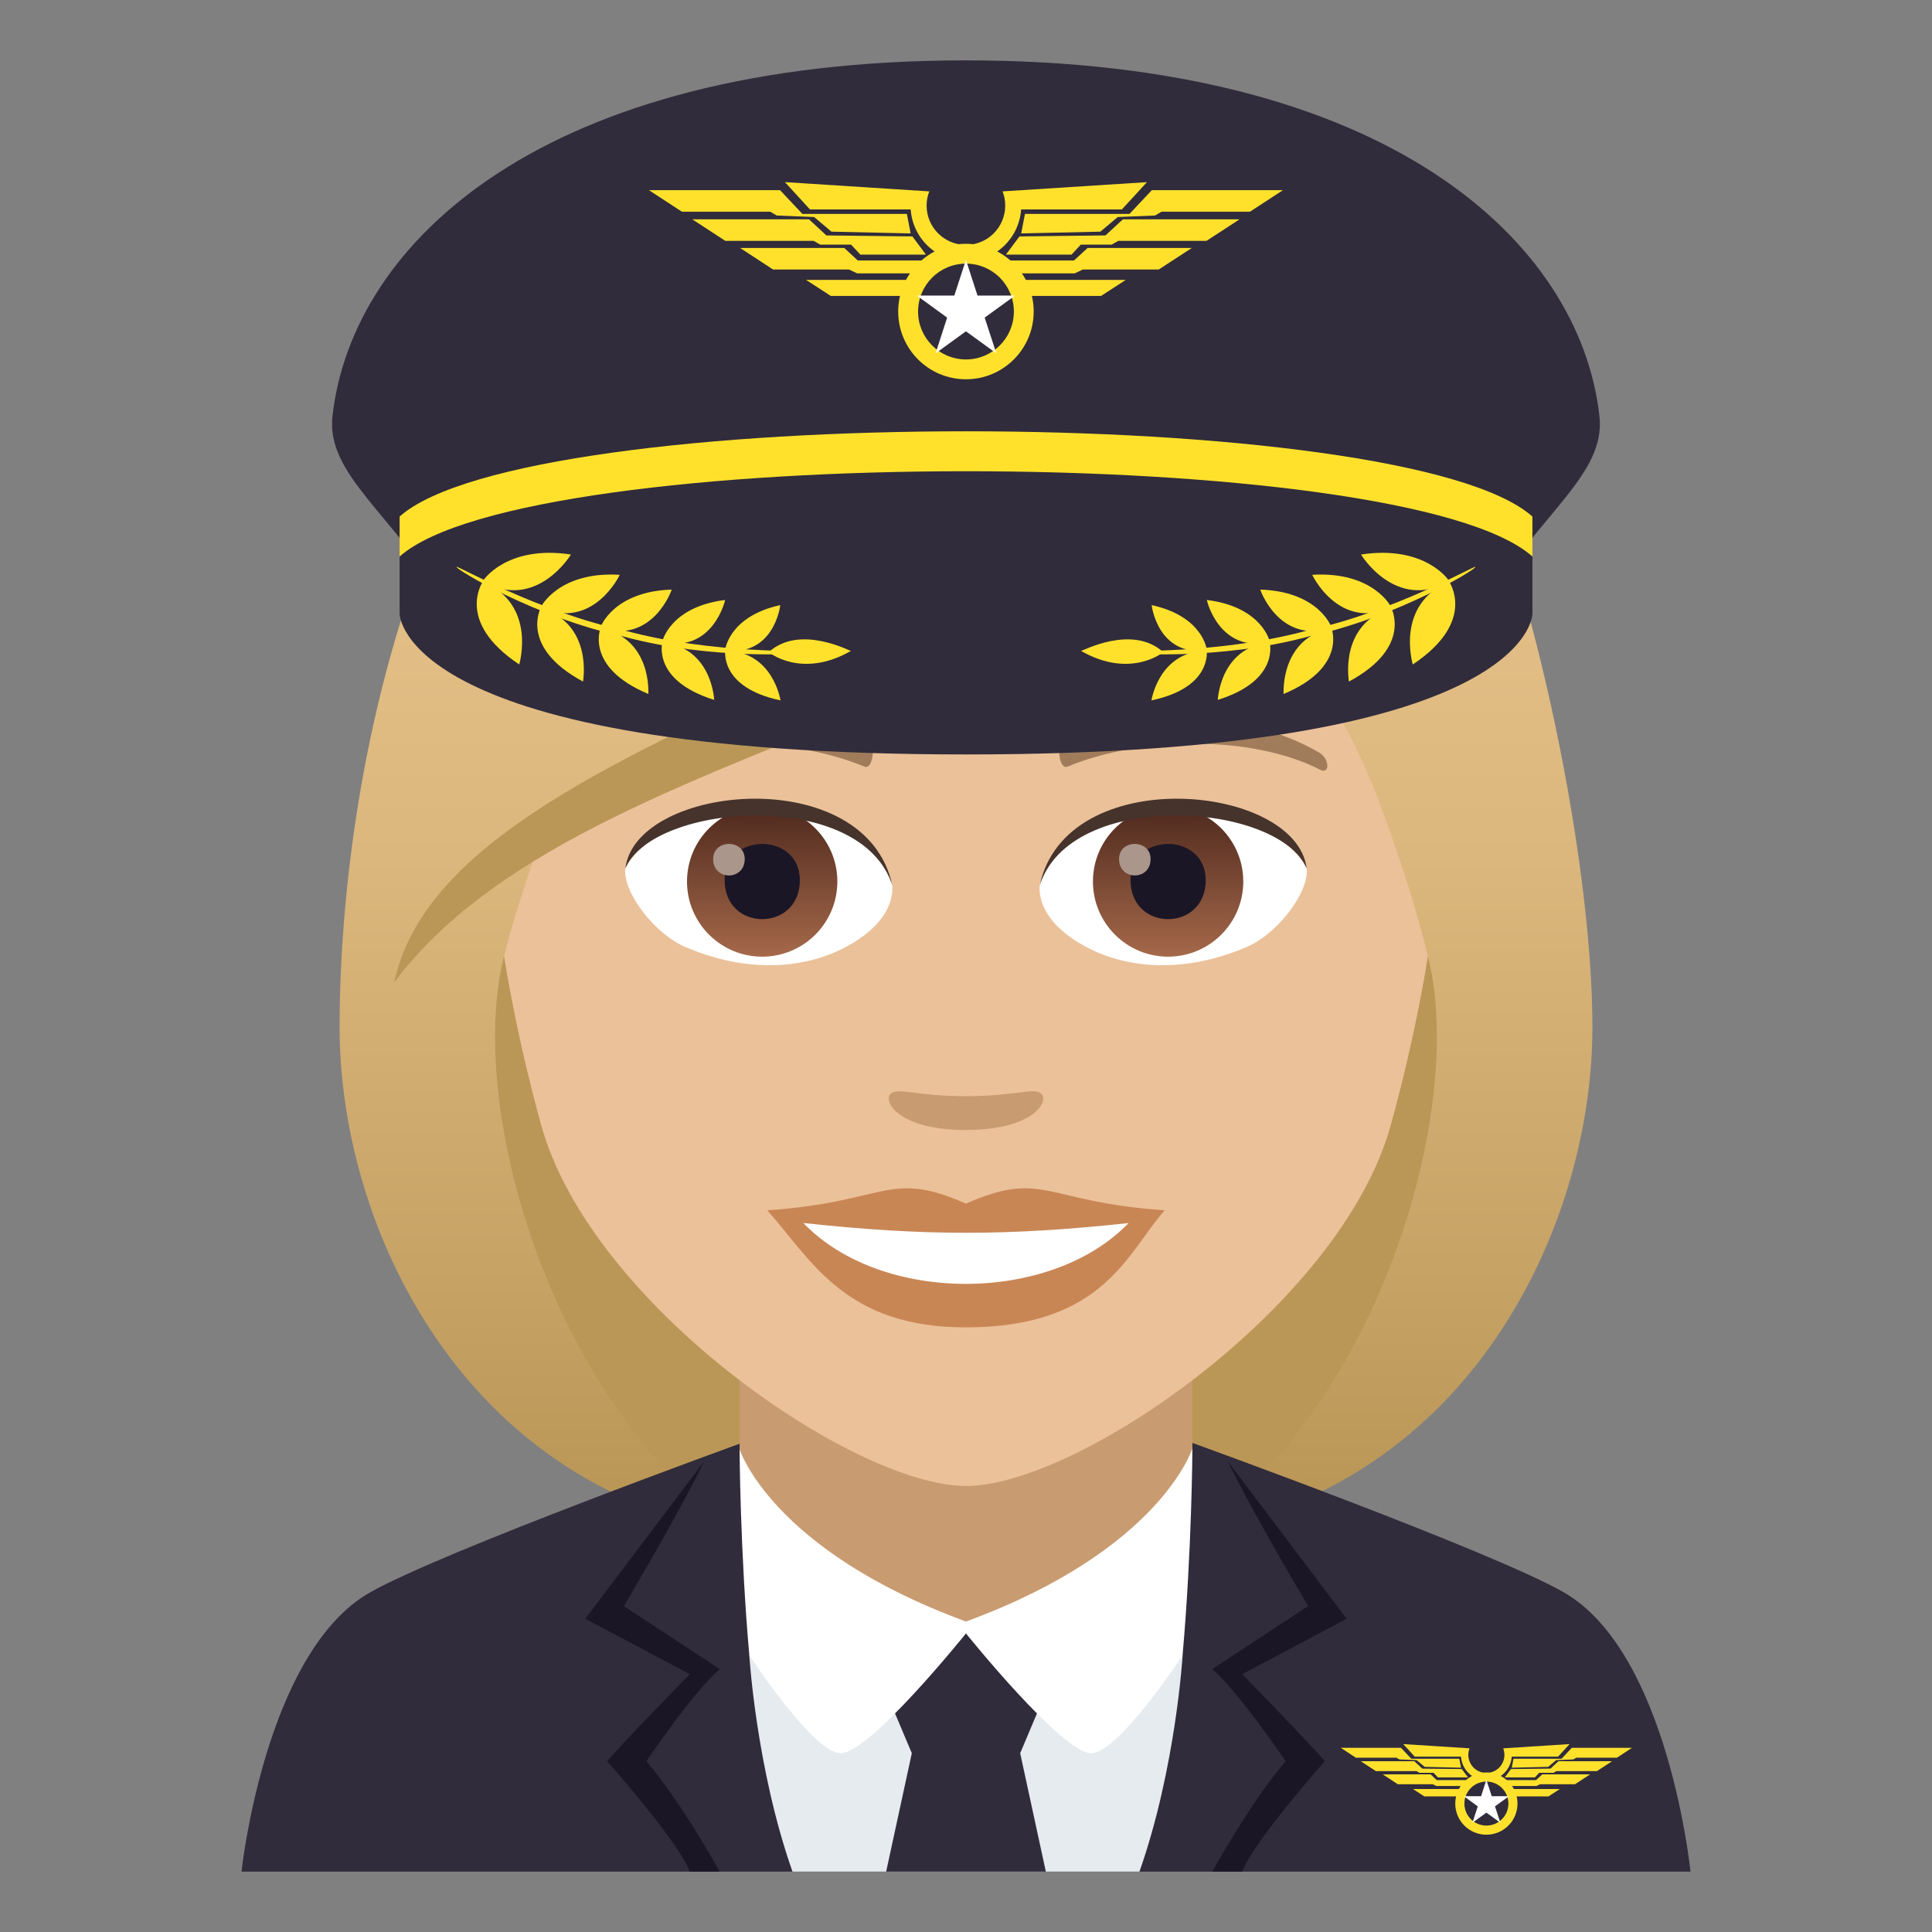 <?xml version="1.0" encoding="utf-8"?>
<!-- Generator: Adobe Illustrator 15.0.0, SVG Export Plug-In . SVG Version: 6.00 Build 0)  -->
<!DOCTYPE svg PUBLIC "-//W3C//DTD SVG 1.1//EN" "http://www.w3.org/Graphics/SVG/1.1/DTD/svg11.dtd">
<svg version="1.1" id="Layer_1" xmlns:x="http://ns.adobe.com/Extensibility/1.0/" xmlns:i="http://ns.adobe.com/AdobeIllustrator/10.0/" xmlns:graph="http://ns.adobe.com/Graphs/1.0/"
	 xmlns="http://www.w3.org/2000/svg" xmlns:xlink="http://www.w3.org/1999/xlink" xmlns:a="http://ns.adobe.com/AdobeSVGViewerExtensions/3.0/"
	 x="0px" y="0px" width="64px" height="64px" viewBox="0 0 64 64" enable-background="new 0 0 64 64" xml:space="preserve">
<rect x="0" y="0" width="64" height="64" fill="#808080" stroke="none"/>
<path fill="#BA9757" d="M39.582,50.742c15.168-6.066,11.65-20.477,11.65-20.477H12.766c0,0-3.516,14.41,11.648,20.477
	c0,0,3.035,0.758,7.584,0.758C36.549,51.5,39.582,50.742,39.582,50.742z"/>
<linearGradient id="SVGID_1_" gradientUnits="userSpaceOnUse" x1="46.166" y1="51.498" x2="46.166" y2="6.115">
	<stop  offset="0.05" style="stop-color:#BA9757"/>
	<stop  offset="0.197" style="stop-color:#C6A265"/>
	<stop  offset="0.508" style="stop-color:#DBB77D"/>
	<stop  offset="0.7" style="stop-color:#E3BE86"/>
	<a:midPointStop  offset="0.05" style="stop-color:#BA9757"/>
	<a:midPointStop  offset="0.4" style="stop-color:#BA9757"/>
	<a:midPointStop  offset="0.7" style="stop-color:#E3BE86"/>
</linearGradient>
<path fill="url(#SVGID_1_)" d="M47.332,31.805c1.172,4.932-1.553,14.6-7.75,18.938c9.102-1.518,13.168-10.111,13.168-16.705
	L47.332,31.805z"/>
<linearGradient id="SVGID_2_" gradientUnits="userSpaceOnUse" x1="1762.98" y1="51.498" x2="1762.98" y2="6.115" gradientTransform="matrix(-1 0 0 1 1780.814 0)">
	<stop  offset="0.05" style="stop-color:#BA9757"/>
	<stop  offset="0.197" style="stop-color:#C6A265"/>
	<stop  offset="0.508" style="stop-color:#DBB77D"/>
	<stop  offset="0.7" style="stop-color:#E3BE86"/>
	<a:midPointStop  offset="0.05" style="stop-color:#BA9757"/>
	<a:midPointStop  offset="0.4" style="stop-color:#BA9757"/>
	<a:midPointStop  offset="0.7" style="stop-color:#E3BE86"/>
</linearGradient>
<path fill="url(#SVGID_2_)" d="M16.666,31.805c-1.172,4.932,1.555,14.6,7.752,18.938C15.316,49.225,11.25,40.631,11.25,34.037
	L16.666,31.805z"/>
<path fill="#302C3B" d="M12.256,52.752c2.4-1.365,12.361-4.969,12.361-4.969h14.84c0,0,9.955,3.596,12.344,4.965
	C55.27,54.732,56,62,56,62H8C8,62,8.773,54.729,12.256,52.752z"/>
<path fill="#C99B71" d="M24.5,48.01c-0.016-0.008,0.725,5.779,7.5,5.77c6.803-0.008,7.488-5.793,7.5-5.799v-6.068h-15V48.01z"/>
<path fill="#1A1626" d="M23.84,55.291l-3.174-2.088c0,0,1.758-2.945,2.658-4.789l-3.936,5.209l3.461,1.836
	c0,0-2.359,2.418-2.736,2.883c0,0,2.391,2.695,2.736,3.658h0.99c0,0-1.234-2.254-2.426-3.658
	C21.414,58.342,22.928,56.086,23.84,55.291z"/>
<path fill="#1A1626" d="M41.15,55.459l3.459-1.836l-3.934-5.209c0.9,1.844,2.66,4.789,2.66,4.789l-3.176,2.088
	c0.91,0.795,2.428,3.051,2.428,3.051C41.395,59.746,40.16,62,40.16,62h0.99c0.346-0.963,2.734-3.658,2.734-3.658
	C43.51,57.877,41.15,55.459,41.15,55.459z"/>
<path fill="#E6EBEF" d="M32,53.715l-7.178,1.119c0,0,0.227,3.748,1.43,7.166h11.494c1.203-3.418,1.43-7.166,1.43-7.166L32,53.715z"
	/>
<polygon fill="#302C3B" points="34.729,55.861 32,53.723 29.271,55.861 30.205,58.078 29.355,62 34.645,62 33.795,58.078 "/>
<path fill="#FFFFFF" d="M32,53.715c-6.451-2.365-7.5-5.705-7.5-5.705s0.014,3.34,0.322,6.824c0.875,1.311,2.334,3.244,3.027,3.244
	c0.965,0,4.15-3.969,4.15-3.969s3.186,3.969,4.15,3.969c0.691,0,2.152-1.934,3.025-3.244C39.484,51.35,39.5,47.98,39.5,47.98
	S38.451,51.35,32,53.715z"/>
<path fill="#EBC199" d="M32,8.275c-11.006,0-16.307,8.963-15.645,20.486c0.137,2.314,0.781,5.656,1.576,8.52
	C19.582,43.232,28.291,49.225,32,49.225c3.707,0,12.416-5.992,14.068-11.943c0.795-2.863,1.439-6.205,1.574-8.52
	C48.305,17.238,43.006,8.275,32,8.275z"/>
<path fill="#C98655" d="M31.998,39.871c-2.578-1.135-2.6-0.047-6.58,0.221c1.494,1.697,2.594,3.879,6.578,3.879
	c4.574,0,5.348-2.479,6.586-3.879C34.596,39.824,34.58,38.736,31.998,39.871z"/>
<path fill="#FFFFFF" d="M26.613,40.514c2.6,2.705,8.205,2.67,10.771,0.002C33.383,40.945,30.615,40.945,26.613,40.514z"/>
<path fill="#A17C5B" d="M43.693,24.928c-2.391-1.426-6.68-1.6-8.377-0.629c-0.359,0.195-0.262,1.225,0.049,1.096
	c2.42-1.006,6.107-1.057,8.379,0.109C44.049,25.656,44.057,25.135,43.693,24.928z"/>
<path fill="#A17C5B" d="M20.305,24.928c2.391-1.426,6.678-1.6,8.379-0.629c0.359,0.195,0.264,1.225-0.049,1.096
	c-2.422-1.006-6.105-1.059-8.381,0.109C19.949,25.656,19.943,25.135,20.305,24.928z"/>
<path fill="#C99B71" d="M34.473,36.213c-0.262-0.184-0.877,0.1-2.475,0.1c-1.596,0-2.211-0.283-2.473-0.1
	c-0.314,0.221,0.184,1.219,2.473,1.219S34.789,36.436,34.473,36.213z"/>
<path id="Path_1447_" fill="#FFFFFF" d="M29.551,29.25c0.094,0.729-0.4,1.592-1.77,2.238c-0.869,0.412-2.678,0.896-5.055-0.107
	c-1.064-0.447-2.104-1.846-2.01-2.619C22.004,26.332,28.346,25.977,29.551,29.25z"/>
<linearGradient id="Oval_1_" gradientUnits="userSpaceOnUse" x1="-424.58" y1="477.44" x2="-424.58" y2="478.199" gradientTransform="matrix(6.57 0 0 -6.57 2814.78 3168.528)">
	<stop  offset="0" style="stop-color:#A6694A"/>
	<stop  offset="1" style="stop-color:#4F2A1E"/>
	<a:midPointStop  offset="0" style="stop-color:#A6694A"/>
	<a:midPointStop  offset="0.5" style="stop-color:#A6694A"/>
	<a:midPointStop  offset="1" style="stop-color:#4F2A1E"/>
</linearGradient>
<circle id="Oval_222_" fill="url(#Oval_1_)" cx="25.248" cy="29.201" r="2.49"/>
<path id="Path_1446_" fill="#1A1626" d="M24.004,29.156c0,1.723,2.492,1.723,2.492,0C26.496,27.557,24.004,27.557,24.004,29.156z"/>
<path id="Path_1445_" fill="#AB968C" d="M23.625,28.457c0,0.725,1.045,0.725,1.045,0C24.67,27.789,23.625,27.789,23.625,28.457z"/>
<path id="Path_1444_" fill="#45332C" d="M29.563,29.346c-1.012-3.25-7.908-2.77-8.846-0.584
	C21.064,25.963,28.701,25.223,29.563,29.346z"/>
<path id="Path_1443_" fill="#FFFFFF" d="M34.447,29.25c-0.092,0.729,0.402,1.592,1.771,2.238c0.869,0.412,2.678,0.896,5.055-0.107
	c1.066-0.447,2.104-1.846,2.01-2.619C41.996,26.332,35.654,25.977,34.447,29.25z"/>
<linearGradient id="Oval_2_" gradientUnits="userSpaceOnUse" x1="-425.232" y1="477.44" x2="-425.232" y2="478.199" gradientTransform="matrix(6.57 0 0 -6.57 2832.511 3168.528)">
	<stop  offset="0" style="stop-color:#A6694A"/>
	<stop  offset="1" style="stop-color:#4F2A1E"/>
	<a:midPointStop  offset="0" style="stop-color:#A6694A"/>
	<a:midPointStop  offset="0.5" style="stop-color:#A6694A"/>
	<a:midPointStop  offset="1" style="stop-color:#4F2A1E"/>
</linearGradient>
<circle id="Oval_221_" fill="url(#Oval_2_)" cx="38.695" cy="29.201" r="2.49"/>
<path id="Path_1442_" fill="#1A1626" d="M37.451,29.156c0,1.723,2.49,1.723,2.49,0C39.941,27.557,37.451,27.557,37.451,29.156z"/>
<path id="Path_1441_" fill="#AB968C" d="M37.07,28.457c0,0.725,1.045,0.725,1.045,0C38.115,27.789,37.07,27.789,37.07,28.457z"/>
<path id="Path_1440_" fill="#45332C" d="M34.438,29.346c1.01-3.248,7.902-2.783,8.846-0.584
	C42.934,25.963,35.299,25.223,34.438,29.346z"/>
<linearGradient id="SVGID_3_" gradientUnits="userSpaceOnUse" x1="32.001" y1="51.497" x2="32.001" y2="6.114">
	<stop  offset="0.05" style="stop-color:#BA9757"/>
	<stop  offset="0.197" style="stop-color:#C6A265"/>
	<stop  offset="0.508" style="stop-color:#DBB77D"/>
	<stop  offset="0.7" style="stop-color:#E3BE86"/>
	<a:midPointStop  offset="0.05" style="stop-color:#BA9757"/>
	<a:midPointStop  offset="0.4" style="stop-color:#BA9757"/>
	<a:midPointStop  offset="0.7" style="stop-color:#E3BE86"/>
</linearGradient>
<path fill="url(#SVGID_3_)" d="M44.385,9.885c1.258-1.795-9.387-5.582-19.438-3.023C14.908,9.16,11.25,24.201,11.25,34.037
	c0.898,0.713,4.396-1.064,5.416-2.232c0.416-1.723,1.072-3.494,1.684-5.328c7.539-4.365,16.07-5.393,21.992-10.617
	c-0.758,2.275,3.256,5.145,5.309,10.617c0.664,1.773,1.26,3.553,1.682,5.328c1.674,1.539,3.014,2.268,5.418,2.232
	C52.75,25.719,48.41,8.723,44.385,9.885z"/>
<path fill="#BA9757" d="M13.059,32.541c6.943-9.246,27.438-8.619,31.326-22.656C36.834,21.666,14.955,23.652,13.059,32.541z"/>
<path fill="#302C3B" d="M52.984,13.789C52.34,8.002,45.957,2,32,2C18.045,2,11.656,8,11.014,13.789
	c-0.215,1.922,1.98,3.217,3.826,6.266c1.002,1.645,33.322,1.645,34.316,0C51.006,17.006,53.199,15.711,52.984,13.789z"/>
<path fill="#FFE12C" d="M13.238,17.111v1.324h37.525v-1.324C46.533,13.346,17.469,13.346,13.238,17.111z"/>
<path fill="#302C3B" d="M13.238,18.436v1.898c0,0,0,4.658,18.764,4.658c18.762,0,18.762-4.658,18.762-4.658v-1.898
	C46.533,14.668,17.469,14.668,13.238,18.436z"/>
<polygon fill="#FFE12C" points="47.182,59.508 48.621,59.508 48.621,59.264 46.807,59.264 "/>
<polygon fill="#FFE12C" points="47.594,58.969 47.389,58.777 45.803,58.777 46.305,59.105 47.459,59.105 47.584,59.164 
	49.023,59.164 48.752,58.969 "/>
<polygon fill="#FFE12C" points="47.021,58.727 47.49,58.727 47.633,58.879 48.631,58.879 48.424,58.602 47.115,58.588 46.85,58.342 
	45.076,58.342 45.578,58.67 46.922,58.67 "/>
<polygon fill="#FFE12C" points="46.359,58.283 46.928,58.307 47.193,58.529 48.398,58.557 48.34,58.26 46.75,58.26 46.41,57.898 
	44.414,57.898 44.916,58.227 46.26,58.227 "/>
<polygon fill="#FFE12C" points="49.857,59.508 51.295,59.508 51.67,59.264 49.857,59.264 "/>
<polygon fill="#FFE12C" points="50.885,58.969 49.725,58.969 49.455,59.164 50.895,59.164 51.018,59.105 52.174,59.105 
	52.676,58.777 51.09,58.777 "/>
<polygon fill="#FFE12C" points="51.361,58.588 50.053,58.602 49.848,58.879 50.846,58.879 50.986,58.727 51.457,58.727 
	51.557,58.67 52.9,58.67 53.402,58.342 51.627,58.342 "/>
<polygon fill="#FFE12C" points="52.068,57.898 51.729,58.26 50.137,58.26 50.08,58.557 51.285,58.529 51.549,58.307 52.117,58.283 
	52.217,58.227 53.561,58.227 54.063,57.898 "/>
<path fill="#FFE12C" d="M50.078,58.191h1.535l0.381-0.416l-2.197,0.141c0.025,0.068,0.039,0.141,0.039,0.217
	c0,0.33-0.268,0.598-0.598,0.598s-0.598-0.268-0.598-0.598c0-0.076,0.014-0.148,0.041-0.217l-2.197-0.141l0.381,0.416h1.533
	c0.031,0.439,0.393,0.787,0.84,0.787S50.049,58.631,50.078,58.191z"/>
<circle fill="#FFE12C" cx="49.238" cy="59.746" r="1.031"/>
<circle fill="#302C3B" cx="49.239" cy="59.746" r="0.729"/>
<polygon fill="#FFFFFF" points="49.238,58.959 49.416,59.502 49.986,59.502 49.523,59.838 49.701,60.381 49.238,60.045 
	48.777,60.381 48.953,59.838 48.492,59.502 49.063,59.502 "/>
<polygon fill="#FFE12C" points="27.521,9.803 30.65,9.803 30.65,9.273 26.703,9.273 "/>
<polygon fill="#FFE12C" points="28.416,8.629 27.969,8.215 24.518,8.215 25.609,8.928 28.125,8.928 28.395,9.055 31.527,9.055 
	30.939,8.629 "/>
<polygon fill="#FFE12C" points="27.17,8.104 28.193,8.104 28.5,8.434 30.672,8.434 30.225,7.832 27.375,7.799 26.799,7.266 
	22.934,7.266 24.027,7.979 26.953,7.979 "/>
<polygon fill="#FFE12C" points="25.73,7.139 26.969,7.189 27.543,7.674 30.166,7.732 30.041,7.086 26.58,7.086 25.84,6.299 
	21.496,6.299 22.588,7.012 25.514,7.012 "/>
<polygon fill="#FFE12C" points="33.344,9.803 36.475,9.803 37.291,9.273 33.344,9.273 "/>
<polygon fill="#FFE12C" points="35.578,8.629 33.057,8.629 32.471,9.055 35.602,9.055 35.871,8.928 38.385,8.928 39.479,8.215 
	36.027,8.215 "/>
<polygon fill="#FFE12C" points="36.619,7.799 33.771,7.832 33.322,8.434 35.496,8.434 35.803,8.104 36.826,8.104 37.043,7.979 
	39.967,7.979 41.061,7.266 37.197,7.266 "/>
<polygon fill="#FFE12C" points="38.156,6.299 37.416,7.086 33.953,7.086 33.828,7.732 36.451,7.674 37.027,7.189 38.264,7.139 
	38.48,7.012 41.408,7.012 42.5,6.299 "/>
<path fill="#FFE12C" d="M33.826,6.938h3.338l0.83-0.904L33.211,6.34c0.059,0.146,0.088,0.305,0.088,0.471
	c0,0.719-0.582,1.301-1.301,1.301s-1.303-0.582-1.303-1.301c0-0.166,0.031-0.324,0.088-0.471l-4.781-0.307l0.828,0.904h3.338
	c0.066,0.957,0.855,1.715,1.83,1.715C32.971,8.652,33.76,7.895,33.826,6.938z"/>
<circle fill="#FFE12C" cx="31.998" cy="10.32" r="2.244"/>
<circle fill="#302C3B" cx="31.999" cy="10.32" r="1.587"/>
<polygon fill="#FFFFFF" points="31.998,8.609 32.381,9.791 33.625,9.791 32.619,10.521 33.004,11.705 31.998,10.975 30.992,11.705 
	31.375,10.521 30.371,9.791 31.613,9.791 "/>
<path fill="#FFE12C" d="M15.992,19.264c0.031-0.021-0.961,1.303,1.209,2.748C17.201,21.99,17.795,20.033,15.992,19.264z"/>
<path fill="#FFE12C" d="M18.91,18.369c-2.121-0.324-2.922,0.859-2.916,0.891C17.771,20.266,18.93,18.352,18.91,18.369z"/>
<path fill="#FFE12C" d="M17.91,20.133c0.027-0.021-0.742,1.293,1.404,2.445C19.311,22.559,19.664,20.682,17.91,20.133z"/>
<path fill="#FFE12C" d="M20.529,19.041c-2.018-0.121-2.623,1.063-2.617,1.088C19.66,20.898,20.543,19.025,20.529,19.041z"/>
<path fill="#FFE12C" d="M19.891,20.801c0.02-0.021-0.559,1.289,1.586,2.188C21.475,22.971,21.607,21.158,19.891,20.801z"/>
<path fill="#FFE12C" d="M22.25,19.531c-1.932,0.061-2.369,1.242-2.359,1.266C21.625,21.363,22.264,19.516,22.25,19.531z"/>
<path fill="#FFE12C" d="M21.938,21.275c0.016-0.021-0.377,1.256,1.721,1.91C23.656,23.17,23.588,21.455,21.938,21.275z"/>
<path fill="#FFE12C" d="M24.02,19.875c-1.816,0.225-2.092,1.375-2.082,1.396C23.623,21.646,24.031,19.859,24.02,19.875z"/>
<path fill="#FFE12C" d="M24.021,21.553c0.016-0.02-0.213,1.217,1.834,1.648C25.852,23.188,25.607,21.572,24.021,21.553z"/>
<path fill="#FFE12C" d="M25.846,20.045c-1.707,0.375-1.832,1.488-1.826,1.504C25.656,21.75,25.854,20.033,25.846,20.045z"/>
<path fill="#FFE12C" d="M25.469,21.6c-0.035-0.008,1.076,0.908,2.721-0.039C28.148,21.574,26.498,20.67,25.469,21.6z"/>
<path fill="#FFE12C" d="M15.127,18.779c0.002-0.064,2.666,1.484,5.588,2.113c2.881,0.783,6.021,0.643,5.99,0.703
	c0.055,0.076-3.139,0.283-6.047-0.508C17.705,20.453,15.037,18.822,15.127,18.779z"/>
<path fill="#FFE12C" d="M48.008,19.264c-0.031-0.021,0.959,1.303-1.209,2.748C46.799,21.99,46.205,20.033,48.008,19.264z"/>
<path fill="#FFE12C" d="M45.088,18.369c2.121-0.324,2.924,0.859,2.918,0.891C46.229,20.266,45.068,18.352,45.088,18.369z"/>
<path fill="#FFE12C" d="M46.09,20.133c-0.027-0.021,0.74,1.293-1.406,2.445C44.688,22.559,44.336,20.682,46.09,20.133z"/>
<path fill="#FFE12C" d="M43.471,19.041c2.016-0.121,2.623,1.063,2.617,1.088C44.338,20.898,43.457,19.025,43.471,19.041z"/>
<path fill="#FFE12C" d="M44.109,20.801c-0.021-0.021,0.557,1.289-1.588,2.188C42.525,22.971,42.393,21.158,44.109,20.801z"/>
<path fill="#FFE12C" d="M41.748,19.531c1.934,0.061,2.369,1.242,2.361,1.266C42.375,21.363,41.736,19.516,41.748,19.531z"/>
<path fill="#FFE12C" d="M42.063,21.275c-0.018-0.021,0.375,1.256-1.723,1.91C40.344,23.17,40.41,21.455,42.063,21.275z"/>
<path fill="#FFE12C" d="M39.979,19.875c1.82,0.225,2.094,1.375,2.084,1.396C40.375,21.646,39.967,19.859,39.979,19.875z"/>
<path fill="#FFE12C" d="M39.977,21.553c-0.014-0.02,0.213,1.217-1.834,1.648C38.146,23.188,38.393,21.572,39.977,21.553z"/>
<path fill="#FFE12C" d="M38.152,20.045c1.709,0.375,1.834,1.488,1.826,1.504C38.342,21.75,38.145,20.033,38.152,20.045z"/>
<path fill="#FFE12C" d="M38.531,21.6c0.033-0.008-1.078,0.908-2.723-0.039C35.852,21.574,37.5,20.67,38.531,21.6z"/>
<path fill="#FFE12C" d="M48.873,18.779c-0.004-0.064-2.666,1.484-5.588,2.113c-2.881,0.783-6.023,0.643-5.99,0.703
	c-0.057,0.076,3.137,0.283,6.045-0.508C46.293,20.453,48.963,18.822,48.873,18.779z"/>
</svg>
